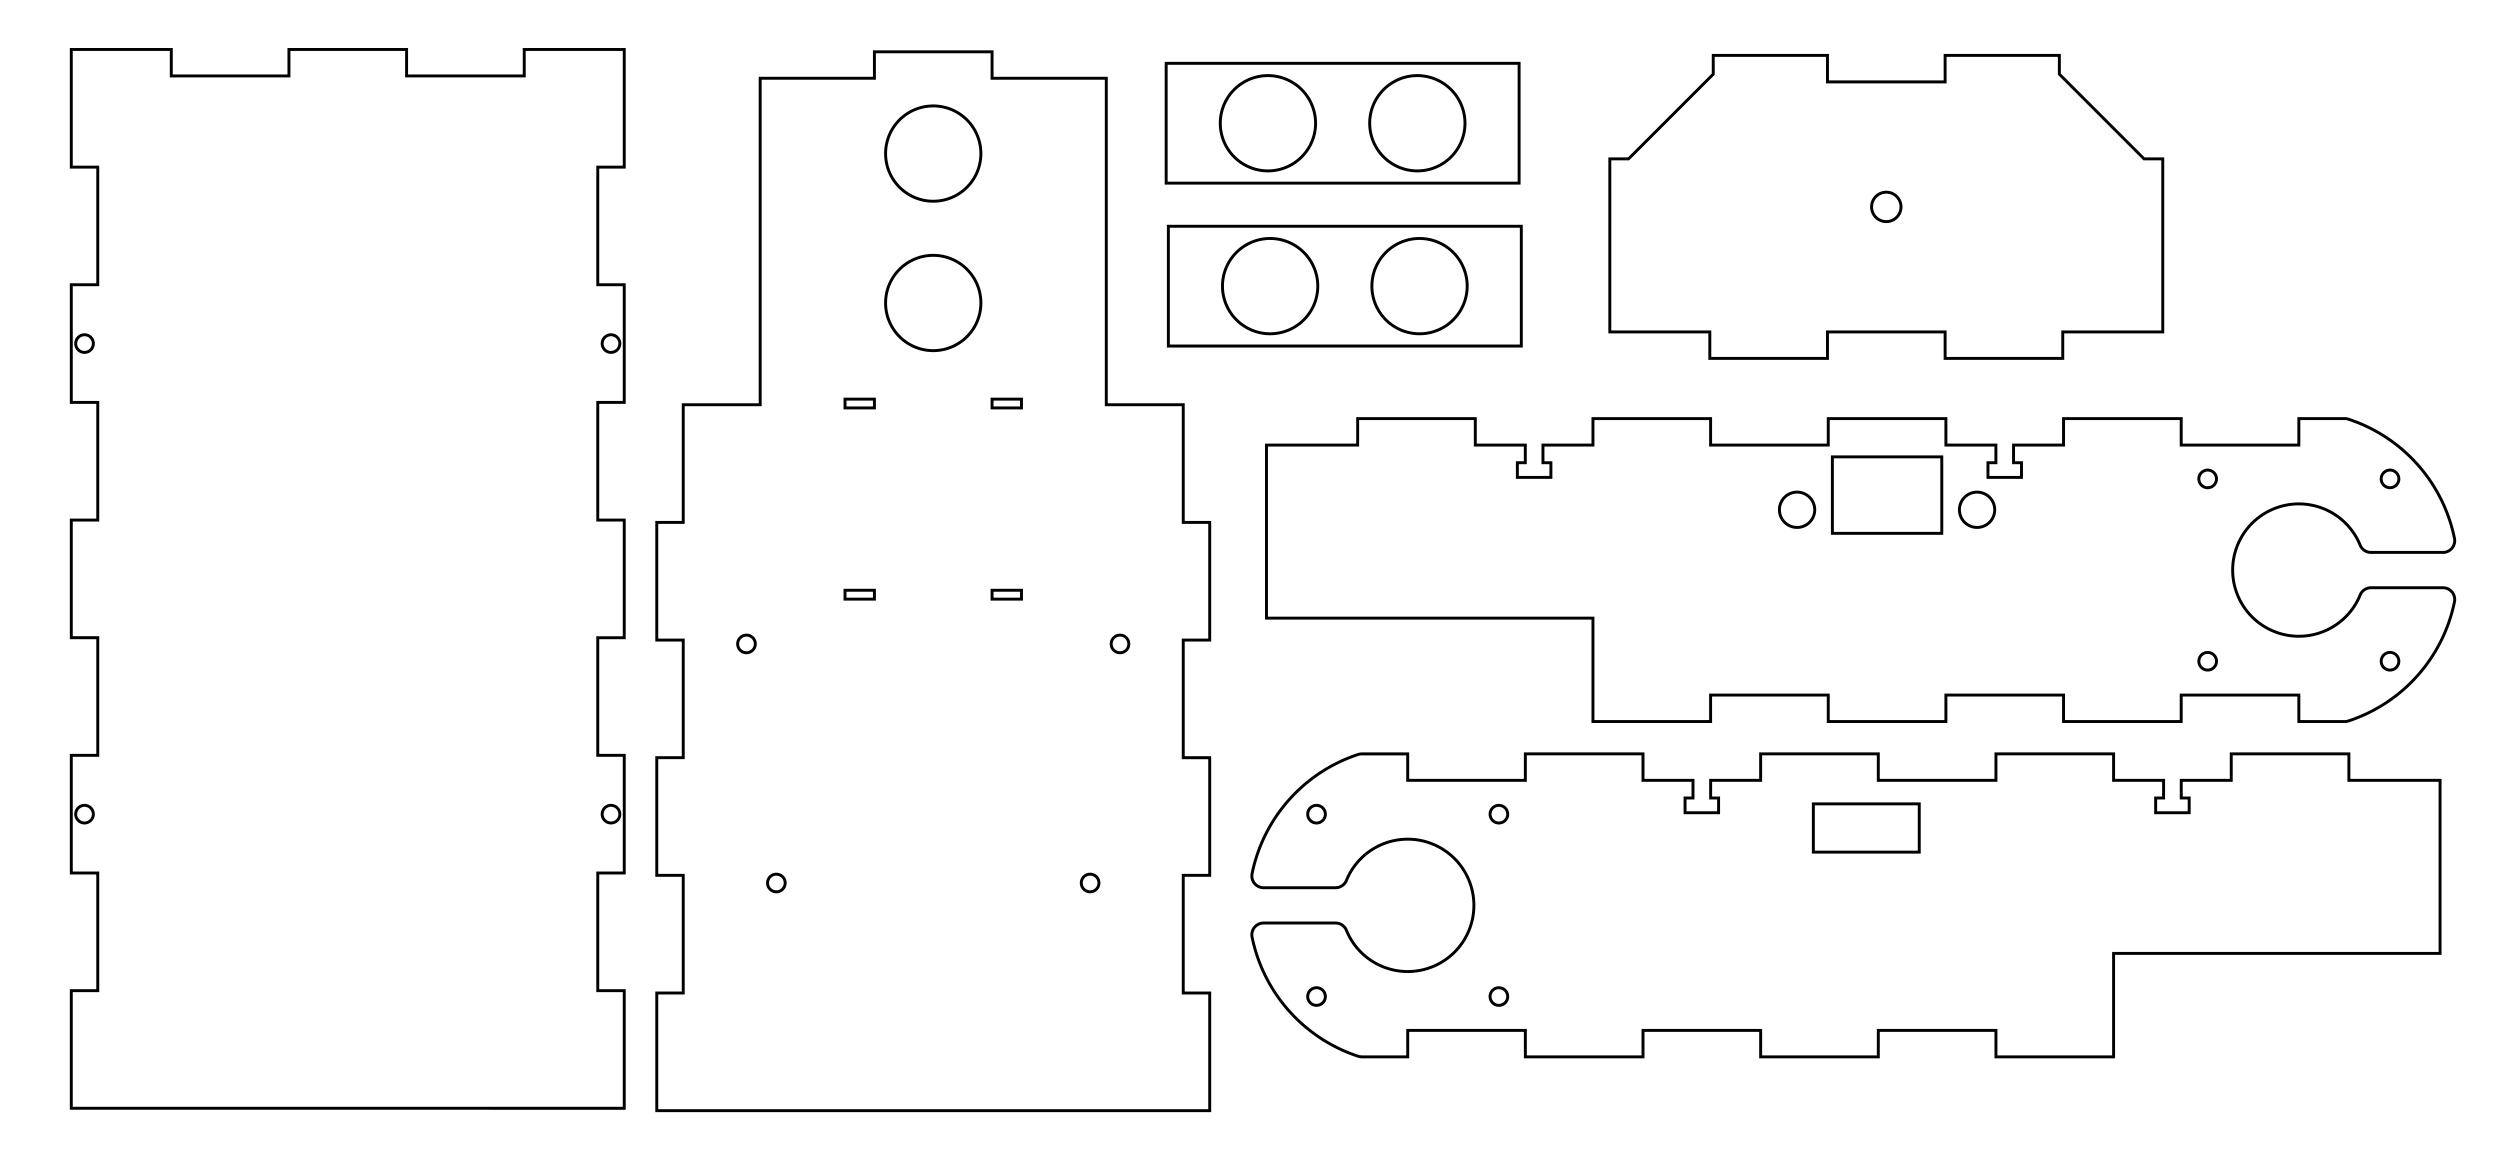 <?xml version="1.0" encoding="UTF-8" standalone="no"?>
<!-- Created with Inkscape (http://www.inkscape.org/) -->

<svg
   xmlns:dc="http://purl.org/dc/elements/1.1/"
   xmlns:cc="http://creativecommons.org/ns#"
   xmlns:rdf="http://www.w3.org/1999/02/22-rdf-syntax-ns#"
   xmlns:svg="http://www.w3.org/2000/svg"
   xmlns="http://www.w3.org/2000/svg"
   xmlns:sodipodi="http://sodipodi.sourceforge.net/DTD/sodipodi-0.dtd"
   xmlns:inkscape="http://www.inkscape.org/namespaces/inkscape"
   width="425mm"
   height="200mm"
   viewBox="0 0 425 200"
   version="1.1"
   id="svg8"
   inkscape:version="0.92+devel (62bb88a, 2018-10-11)"
   sodipodi:docname="4.5mm.svg">
  <defs
     id="defs2" />
  <sodipodi:namedview
     id="base"
     pagecolor="#ffffff"
     bordercolor="#666666"
     borderopacity="1.0"
     inkscape:pageopacity="0.0"
     inkscape:pageshadow="2"
     inkscape:zoom="0.70710678"
     inkscape:cx="777.73991"
     inkscape:cy="433.44717"
     inkscape:document-units="mm"
     inkscape:current-layer="layer1"
     inkscape:document-rotation="0"
     showgrid="false"
     width="490mm"
     inkscape:window-width="1920"
     inkscape:window-height="1018"
     inkscape:window-x="-6"
     inkscape:window-y="-6"
     inkscape:window-maximized="1" />
  <g
     inkscape:label="Layer 1"
     inkscape:groupmode="layer"
     id="layer1">
    <path
       id="path1798"
       style="opacity:1;fill:none;stroke:#000000;stroke-width:0.5;stroke-miterlimit:4;stroke-dasharray:none;stroke-opacity:1"
       d="m 102.37,58.409 a 1.5,1.5 0 1 0 3,0 1.5,1.5 0 1 0 -3,0 z m 0,80 a 1.5,1.5 0 1 0 3,0 1.5,1.5 0 1 0 -3,0 z M 12.87,58.409 a 1.5,1.5 0 1 0 3,0 1.5,1.5 0 1 0 -3,0 z m 0,80 a 1.5,1.5 0 1 0 3,0 1.5,1.5 0 1 0 -3,0 z m -0.75,-10 h 4.5 v -20 h -4.5 V 88.409 h 4.5 V 68.409 h -4.5 V 48.409 h 4.5 v -20 h -4.5 V 8.409 h 17 v 4.5 h 20 V 8.409 H 69.12 V 12.909 H 89.12 V 8.409 H 106.12 V 28.409 h -4.5 v 20 h 4.5 v 20 h -4.5 v 20 h 4.5 v 20 h -4.5 v 20 h 4.5 v 20 h -4.5 v 20 h 4.5 v 20 H 12.12 v -20 h 4.5 v -20 h -4.5 z" />
    <path
       id="path1873"
       style="opacity:1;fill:none;stroke:#000000;stroke-width:0.5;stroke-miterlimit:4;stroke-dasharray:none;stroke-opacity:1"
       d="m 148.651,69.349 v -1.5 h -5 v 1.5 z m 20,31 v 1.5 h 5 v -1.5 z m 5,-31 v -1.5 h -5 v 1.5 z m -25,31 h -5 v 1.5 h 5 z m -23.25,9.12 a 1.5,1.5 0 1 0 3,0 1.5,1.5 0 1 0 -3,0 z m 5.08,40.64 a 1.5,1.5 0 1 0 3,0 1.5,1.5 0 1 0 -3,0 z m 58.42,-40.64 a 1.5,1.5 0 1 0 3,0 1.5,1.5 0 1 0 -3,0 z m -5.08,40.64 a 1.5,1.5 0 1 0 3,0 1.5,1.5 0 1 0 -3,0 z m -33.27,-124 a 8.1,8.1 0 1 0 16.2,0 8.1,8.1 0 1 0 -16.2,0 z m 0,25.4 a 8.1,8.1 0 1 0 16.2,0 8.1,8.1 0 1 0 -16.2,0 z m -38.9,117.3 h 4.5 v -20 h -4.5 v -20 h 4.5 v -20 h -4.5 V 88.809 h 4.5 V 68.809 h 13.081 V 13.309 h 19.419 V 8.809 h 20 v 4.5 h 19.419 v 55.5 h 13.081 v 20 h 4.5 v 20 h -4.5 v 20 h 4.5 v 20 h -4.5 v 20 h 4.5 v 20 h -94 z" />
    <path
       id="path1922"
       style="opacity:1;fill:none;stroke:#000000;stroke-width:0.5;stroke-miterlimit:4;stroke-dasharray:none;stroke-opacity:1"
       d="m 232.848,20.954 a 8.1,8.1 0 1 0 16.2,0 8.1,8.1 0 1 0 -16.2,0 z m -25.4,0 a 8.1,8.1 0 1 0 16.2,0 8.1,8.1 0 1 0 -16.2,0 z m 50.8,-10.182 h -60 v 20.364 h 60 z" />
    <path
       id="path1963"
       style="opacity:1;fill:none;stroke:#000000;stroke-width:0.5;stroke-miterlimit:4;stroke-dasharray:none;stroke-opacity:1"
       d="m 233.222,48.643 a 8.1,8.1 0 1 0 16.2,0 8.1,8.1 0 1 0 -16.2,0 z m -25.4,0 a 8.1,8.1 0 1 0 16.2,0 8.1,8.1 0 1 0 -16.2,0 z m 50.8,-10.182 h -60 v 20.364 h 60 z" />
    <path
       id="path2024"
       style="opacity:1;fill:none;stroke:#000000;stroke-width:0.5;stroke-miterlimit:4;stroke-dasharray:none;stroke-opacity:1"
       d="m 302.504,86.664 a 3,3 0 1 0 6,0 3,3 0 1 0 -6,0 z m 102.3,25.75 a 1.5,1.5 0 1 0 3,0 1.5,1.5 0 1 0 -3,0 z m 0,-31 a 1.5,1.5 0 1 0 3,0 1.5,1.5 0 1 0 -3,0 z m -31,31 a 1.5,1.5 0 1 0 3,0 1.5,1.5 0 1 0 -3,0 z m 0,-31 a 1.5,1.5 0 1 0 3,0 1.5,1.5 0 1 0 -3,0 z m -40.7,5.25 a 3,3 0 1 0 6,0 3,3 0 1 0 -6,0 z m -3,-9 h -18.6 v 13 h 18.6 z m 60.7,45 h 7.806 a 2,2 0 0 0 0.625,-0.1 27,27 0 0 0 18.024,-20.25 2,2 0 0 0 -1.96,-2.4 h -12.225 a 2,2 0 0 0 -1.852,1.245 11.25,11.25 0 1 1 0,-8.491 2,2 0 0 0 1.852,1.245 h 12.225 a 2,2 0 0 0 1.96,-2.4 27,27 0 0 0 -18.024,-20.25 2,2 0 0 0 -0.625,-0.1 h -7.806 v 4.5 h -20 v -4.5 h -20 v 4.5 h -8.5 v 3 h 1.35 v 2.5 h -5.7 v -2.5 h 1.35 v -3 h -8.5 v -4.5 h -20 v 4.5 h -20 v -4.5 h -20 v 4.5 h -8.5 v 3 h 1.35 v 2.5 h -5.7 v -2.5 h 1.35 v -3 h -8.5 v -4.5 h -20 v 4.5 h -15.5 v 29.419 h 55.5 v 17.581 h 20 v -4.5 h 20 v 4.5 h 20 v -4.5 h 20 v 4.5 h 20 v -4.5 h 20 z" />
    <path
       id="path2096"
       style="opacity:1;fill:none;stroke:#000000;stroke-width:0.5;stroke-miterlimit:4;stroke-dasharray:none;stroke-opacity:1"
       d="m 326.271,136.662 h -18 v 8.2 h 18 z m -103.96,32.75 a 1.5,1.5 0 1 0 3,0 1.5,1.5 0 1 0 -3,0 z m 31,-31 a 1.5,1.5 0 1 0 3,0 1.5,1.5 0 1 0 -3,0 z m 0,31 a 1.5,1.5 0 1 0 3,0 1.5,1.5 0 1 0 -3,0 z m -31,-31 a 1.5,1.5 0 1 0 3,0 1.5,1.5 0 1 0 -3,0 z m 17,-10.25 h -7.806 a 2,2 0 0 0 -0.625,0.1 27,27 0 0 0 -18.024,20.25 2,2 0 0 0 1.96,2.4 h 12.225 a 2,2 0 0 0 1.852,-1.245 11.25,11.25 0 1 1 0,8.491 2,2 0 0 0 -1.852,-1.245 h -12.225 a 2,2 0 0 0 -1.96,2.4 27,27 0 0 0 18.024,20.25 2,2 0 0 0 0.625,0.1 h 7.806 v -4.5 h 20 v 4.5 h 20 v -4.5 h 20 v 4.5 h 20 v -4.5 h 20 v 4.5 h 20 v -17.581 h 55.5 V 132.662 h -15.5 v -4.5 h -20 v 4.5 h -8.5 v 3 h 1.35 v 2.5 h -5.7 v -2.5 h 1.35 v -3 h -8.5 v -4.5 h -20 v 4.5 h -20 v -4.5 h -20 v 4.5 h -8.5 v 3 h 1.35 v 2.5 h -5.7 v -2.5 h 1.35 v -3 h -8.5 v -4.5 h -20 v 4.5 h -20 z" />
    <path
       id="path2136"
       style="opacity:1;fill:none;stroke:#000000;stroke-width:0.5;stroke-miterlimit:4;stroke-dasharray:none;stroke-opacity:1"
       d="m 320.67,37.673 a 2.5,2.5 0 1 0 0,-5 2.5,2.5 0 1 0 0,5 z m 10,-28.25 h 19.419 V 12.605 L 364.488,27.004 h 3.182 v 29.419 h -17 v 4.5 h -20 v -4.5 h -20 v 4.5 h -20 v -4.5 h -17 V 27.004 h 3.182 l 14.399,-14.399 V 9.423 h 19.419 v 4.5 h 20 z" />
  </g>
</svg>
